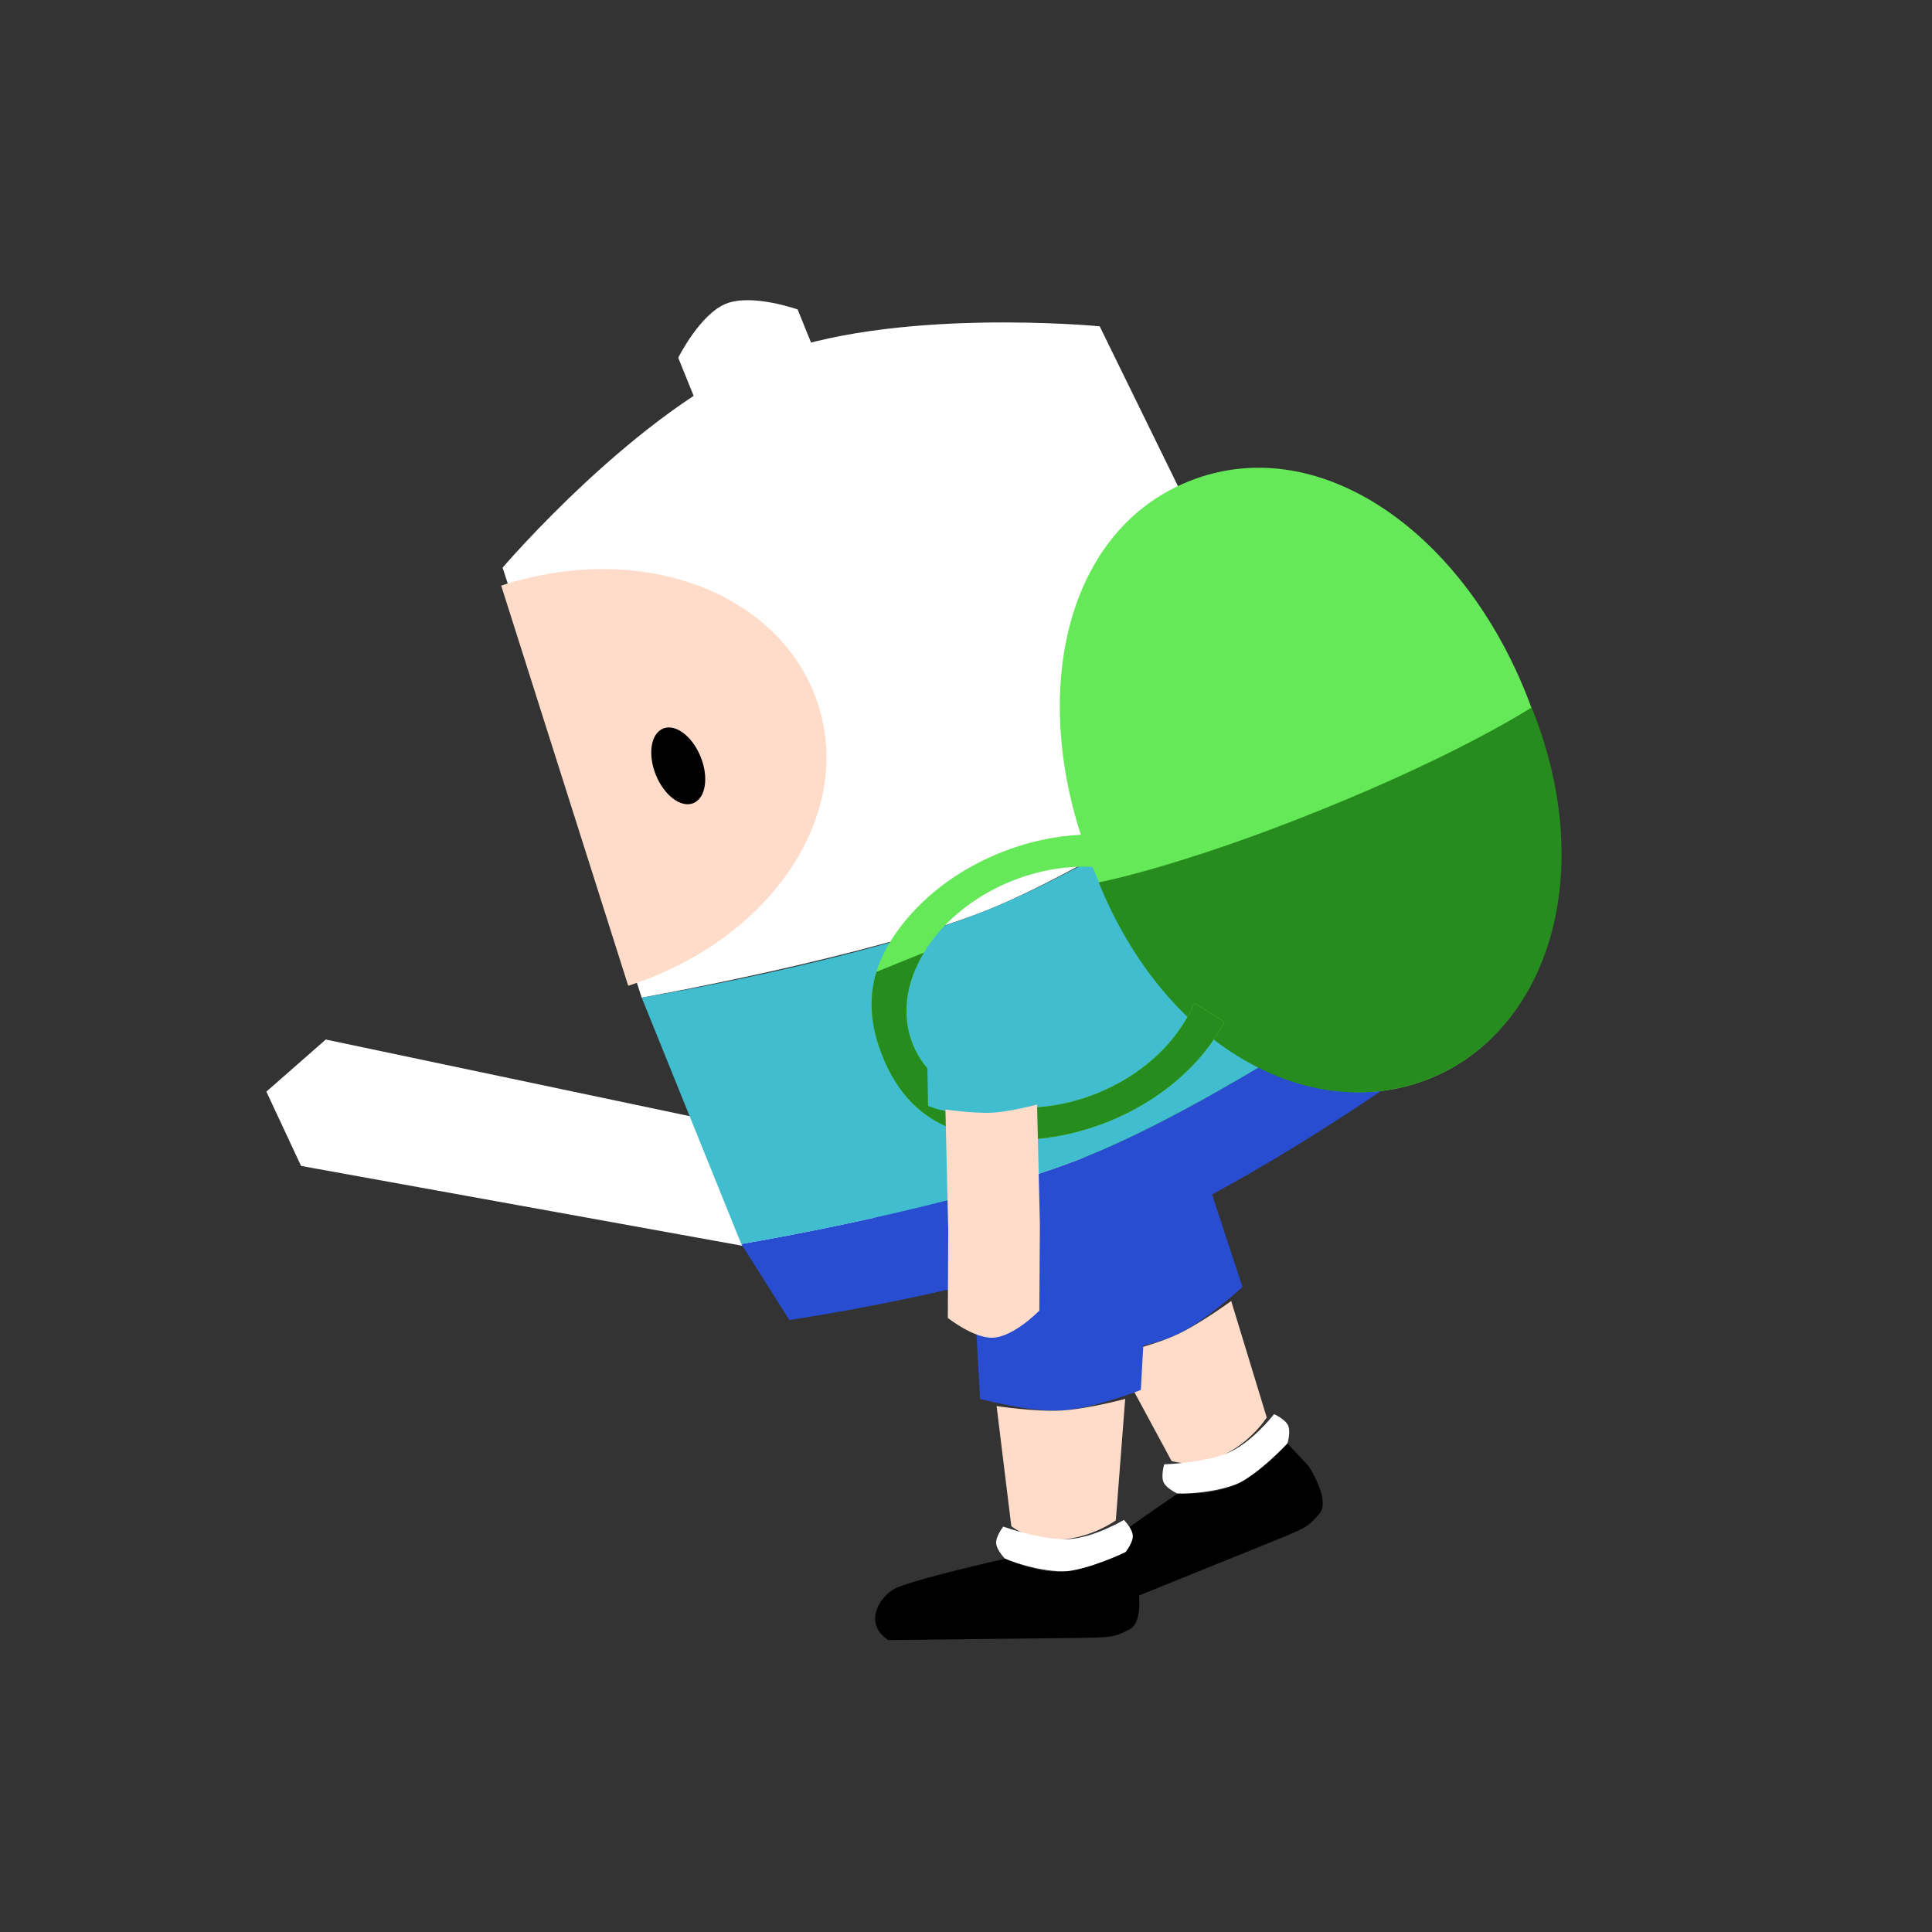 <svg width="120" height="120" viewBox="0 0 120 120" fill="none" xmlns="http://www.w3.org/2000/svg">
<rect x="0" y="0" width="120" height="120" fill="#333333" stroke="none"/>
<path d="M20.235 64.567L16.545 67.802L18.699 72.418L53.143 78.65C53.143 78.65 54.683 79.97 55.895 80.207C57.107 80.444 58.007 80.491 59.032 79.802C59.756 79.314 60.397 78.031 60.397 78.031L67.757 79.472C67.757 79.472 68.418 78.701 68.536 78.096C68.655 77.49 68.334 76.527 68.334 76.527L60.973 75.087C60.973 75.087 60.863 73.657 60.376 72.932C59.687 71.907 58.836 71.612 57.624 71.375C56.412 71.138 54.488 71.78 54.488 71.78L20.235 64.567Z" fill="white"/>
<circle r="2.5" transform="matrix(-0.192 0.981 0.981 0.192 56.76 75.791)" fill="#284DD1"/>
<path d="M62.229 74.625L59.869 67.572C59.869 67.572 61.661 67.284 62.705 66.899C63.75 66.514 65.217 65.598 65.217 65.598L67.577 72.652L66.488 78.11C66.488 78.11 64.709 80.463 63.203 80.222C61.91 80.015 60.791 77.891 60.791 77.891L62.229 74.625Z" fill="#FFDCC9"/>
<path d="M77.174 79.935L74.343 71.334C74.343 71.334 71.335 72.816 69.341 73.62C67.347 74.423 64.18 75.56 64.18 75.56L68.078 84.091C68.078 84.091 71.255 83.739 73.042 82.923C74.829 82.106 77.174 79.935 77.174 79.935Z" fill="#284DD1"/>
<path d="M78.679 88.043L76.472 80.806C76.472 80.806 74.506 82.254 73.042 82.923C71.577 83.592 69.196 84.13 69.196 84.13L72.767 90.744C72.767 90.744 74.124 91.224 75.912 90.407C77.699 89.591 78.679 88.043 78.679 88.043Z" fill="#FFDCC9"/>
<path d="M77.198 92.018C78.985 91.202 79.965 89.654 79.965 89.654C79.965 89.654 80.186 88.934 80.004 88.537C79.823 88.14 79.134 87.835 79.134 87.835C79.134 87.835 77.831 89.53 76.366 90.199C74.902 90.868 72.312 90.952 72.312 90.952C72.312 90.952 72.092 91.672 72.273 92.069C72.455 92.466 73.144 92.771 73.144 92.771C73.144 92.771 75.41 92.835 77.198 92.018Z" fill="white"/>
<path d="M78.421 95.995C81.203 94.871 81.203 94.871 81.942 94.032C82.682 93.194 81.281 91.063 81.281 91.063L79.965 89.654C79.965 89.654 78.207 91.557 76.743 92.226C75.278 92.895 73.144 92.771 73.144 92.771C73.144 92.771 68.102 96.174 67.4 97.045C66.698 97.915 66.457 99.752 68.223 100.117L78.421 95.995L78.421 95.995Z" fill="black"/>
<path d="M70.859 86.335L71.358 77.293C71.358 77.293 68.017 77.576 65.867 77.598C63.717 77.62 60.354 77.524 60.354 77.524L60.874 86.889C60.874 86.889 63.96 87.719 65.922 87.61C67.884 87.501 70.859 86.335 70.859 86.335Z" fill="#284DD1"/>
<path d="M69.305 94.433L69.888 86.889C69.888 86.889 67.529 87.521 65.922 87.61C64.314 87.7 61.9 87.333 61.9 87.333L62.815 94.793C62.815 94.793 63.904 95.735 65.866 95.626C67.828 95.517 69.305 94.433 69.305 94.433Z" fill="#FFDCC9"/>
<path d="M66.476 97.595C68.438 97.486 69.915 96.402 69.915 96.402C69.915 96.402 70.383 95.812 70.359 95.376C70.335 94.94 69.805 94.405 69.805 94.405C69.805 94.405 67.973 95.509 66.365 95.598C64.758 95.687 62.316 94.821 62.316 94.821C62.316 94.821 61.848 95.411 61.872 95.847C61.896 96.283 62.427 96.818 62.427 96.818C62.427 96.818 64.514 97.704 66.476 97.595Z" fill="white"/>
<path d="M66.166 101.744C69.166 101.711 69.166 101.711 70.16 101.2C71.155 100.689 70.627 98.194 70.627 98.194L69.915 96.402C69.915 96.402 67.585 97.533 65.977 97.623C64.369 97.712 62.427 96.818 62.427 96.818C62.427 96.818 56.492 98.149 55.521 98.704C54.55 99.258 53.656 100.882 55.167 101.865L66.166 101.744L66.166 101.744Z" fill="black"/>
<path d="M68.303 20.267C68.303 20.267 55.374 19.022 47.512 22.2C39.65 25.378 31.218 35.258 31.218 35.258L39.858 61.967C39.858 61.967 54.223 59.396 61.379 56.504C68.535 53.611 80.651 45.477 80.651 45.477L68.303 20.267Z" fill="white"/>
<path d="M50.819 43.764C53.03 50.595 47.952 58.337 39.02 61.228L31.13 36.373C40.062 33.482 48.609 36.933 50.819 43.764Z" fill="#FFDCC9"/>
<path d="M42.127 22.22L45.125 29.637L52.542 26.639L49.544 19.222C49.544 19.222 46.705 18.212 45.086 18.867C43.467 19.521 42.127 22.22 42.127 22.22Z" fill="white"/>
<path d="M67.563 71.801C75.528 68.581 86.835 60.775 86.835 60.775L87.969 66.249C87.969 66.249 77.663 73.65 69.624 76.9C61.585 80.15 49.03 81.989 49.03 81.989L46.042 77.265C46.042 77.265 59.597 75.021 67.563 71.801Z" fill="#284DD1"/>
<ellipse rx="1.5" ry="2.5" transform="matrix(-0.927 0.375 0.375 0.927 42.127 47.568)" fill="black"/>
<path d="M61.379 56.504C69.344 53.284 80.651 45.477 80.651 45.477L86.835 60.775C86.835 60.775 75.602 68.551 67.563 71.801C59.523 75.051 46.042 77.265 46.042 77.265L39.858 61.967C39.858 61.967 53.413 59.724 61.379 56.504Z" fill="#40BDCE"/>
<path d="M88.807 66.988C96.688 63.803 98.895 53.252 94.755 43.012C90.615 32.771 81.697 26.718 73.816 29.904C65.936 33.089 63.746 43.682 67.869 53.88C71.991 64.079 80.927 70.174 88.807 66.988Z" fill="#65E959"/>
<path d="M95.13 43.939C99.269 54.179 96.224 63.99 88.807 66.988C81.39 69.987 72.366 65.006 68.243 54.807C68.243 54.807 73.254 53.861 82.061 50.3C90.869 46.74 95.13 43.939 95.13 43.939Z" fill="#278C1E"/>
<path d="M54.82 65.627C53.957 63.491 53.716 61.104 55.23 58.597C57.823 54.3 63.365 51.595 68.46 51.852L68.412 53.891C64.238 53.439 59.534 55.614 57.388 59.169C56.193 61.149 56.017 63.181 56.698 64.867L54.82 65.627Z" fill="#65E959"/>
<path d="M75.734 64.037C72.706 69.052 65.662 71.899 60 70.397C57.169 69.646 55.683 67.762 54.82 65.627L56.698 64.867C57.38 66.553 58.919 67.892 61.154 68.485C65.624 69.671 71.185 67.423 73.575 63.464C73.803 63.088 74.011 62.702 74.194 62.313L76.057 63.463C75.957 63.655 75.849 63.846 75.734 64.037Z" fill="#65E959"/>
<path d="M60 70.397C65.662 71.899 72.706 69.052 75.734 64.037C75.849 63.846 75.957 63.655 76.057 63.463L74.194 62.313C74.011 62.702 73.803 63.088 73.575 63.464C71.185 67.423 65.624 69.671 61.154 68.485C58.919 67.892 57.38 66.553 56.699 64.867C56.017 63.181 56.193 61.149 57.388 59.169L54.432 60.364C53.866 62.226 54.162 63.999 54.82 65.627C55.683 67.762 57.169 69.646 60 70.397Z" fill="#278C1E"/>
<path d="M57.644 68.687L57.481 59.904L66.513 61.755L66.547 67.282C66.547 67.282 65.783 68.666 62.651 69.104C59.52 69.543 57.644 68.687 57.644 68.687Z" fill="#40BDCE"/>
<path d="M58.896 76.352L58.722 68.917C58.722 68.917 60.52 69.171 61.631 69.111C62.743 69.051 64.415 68.609 64.415 68.609L64.589 76.045L64.554 81.403C64.554 81.403 62.963 83.048 61.654 83.088C60.466 83.124 58.871 81.86 58.871 81.86L58.896 76.352Z" fill="#FFDCC9"/>
</svg>
